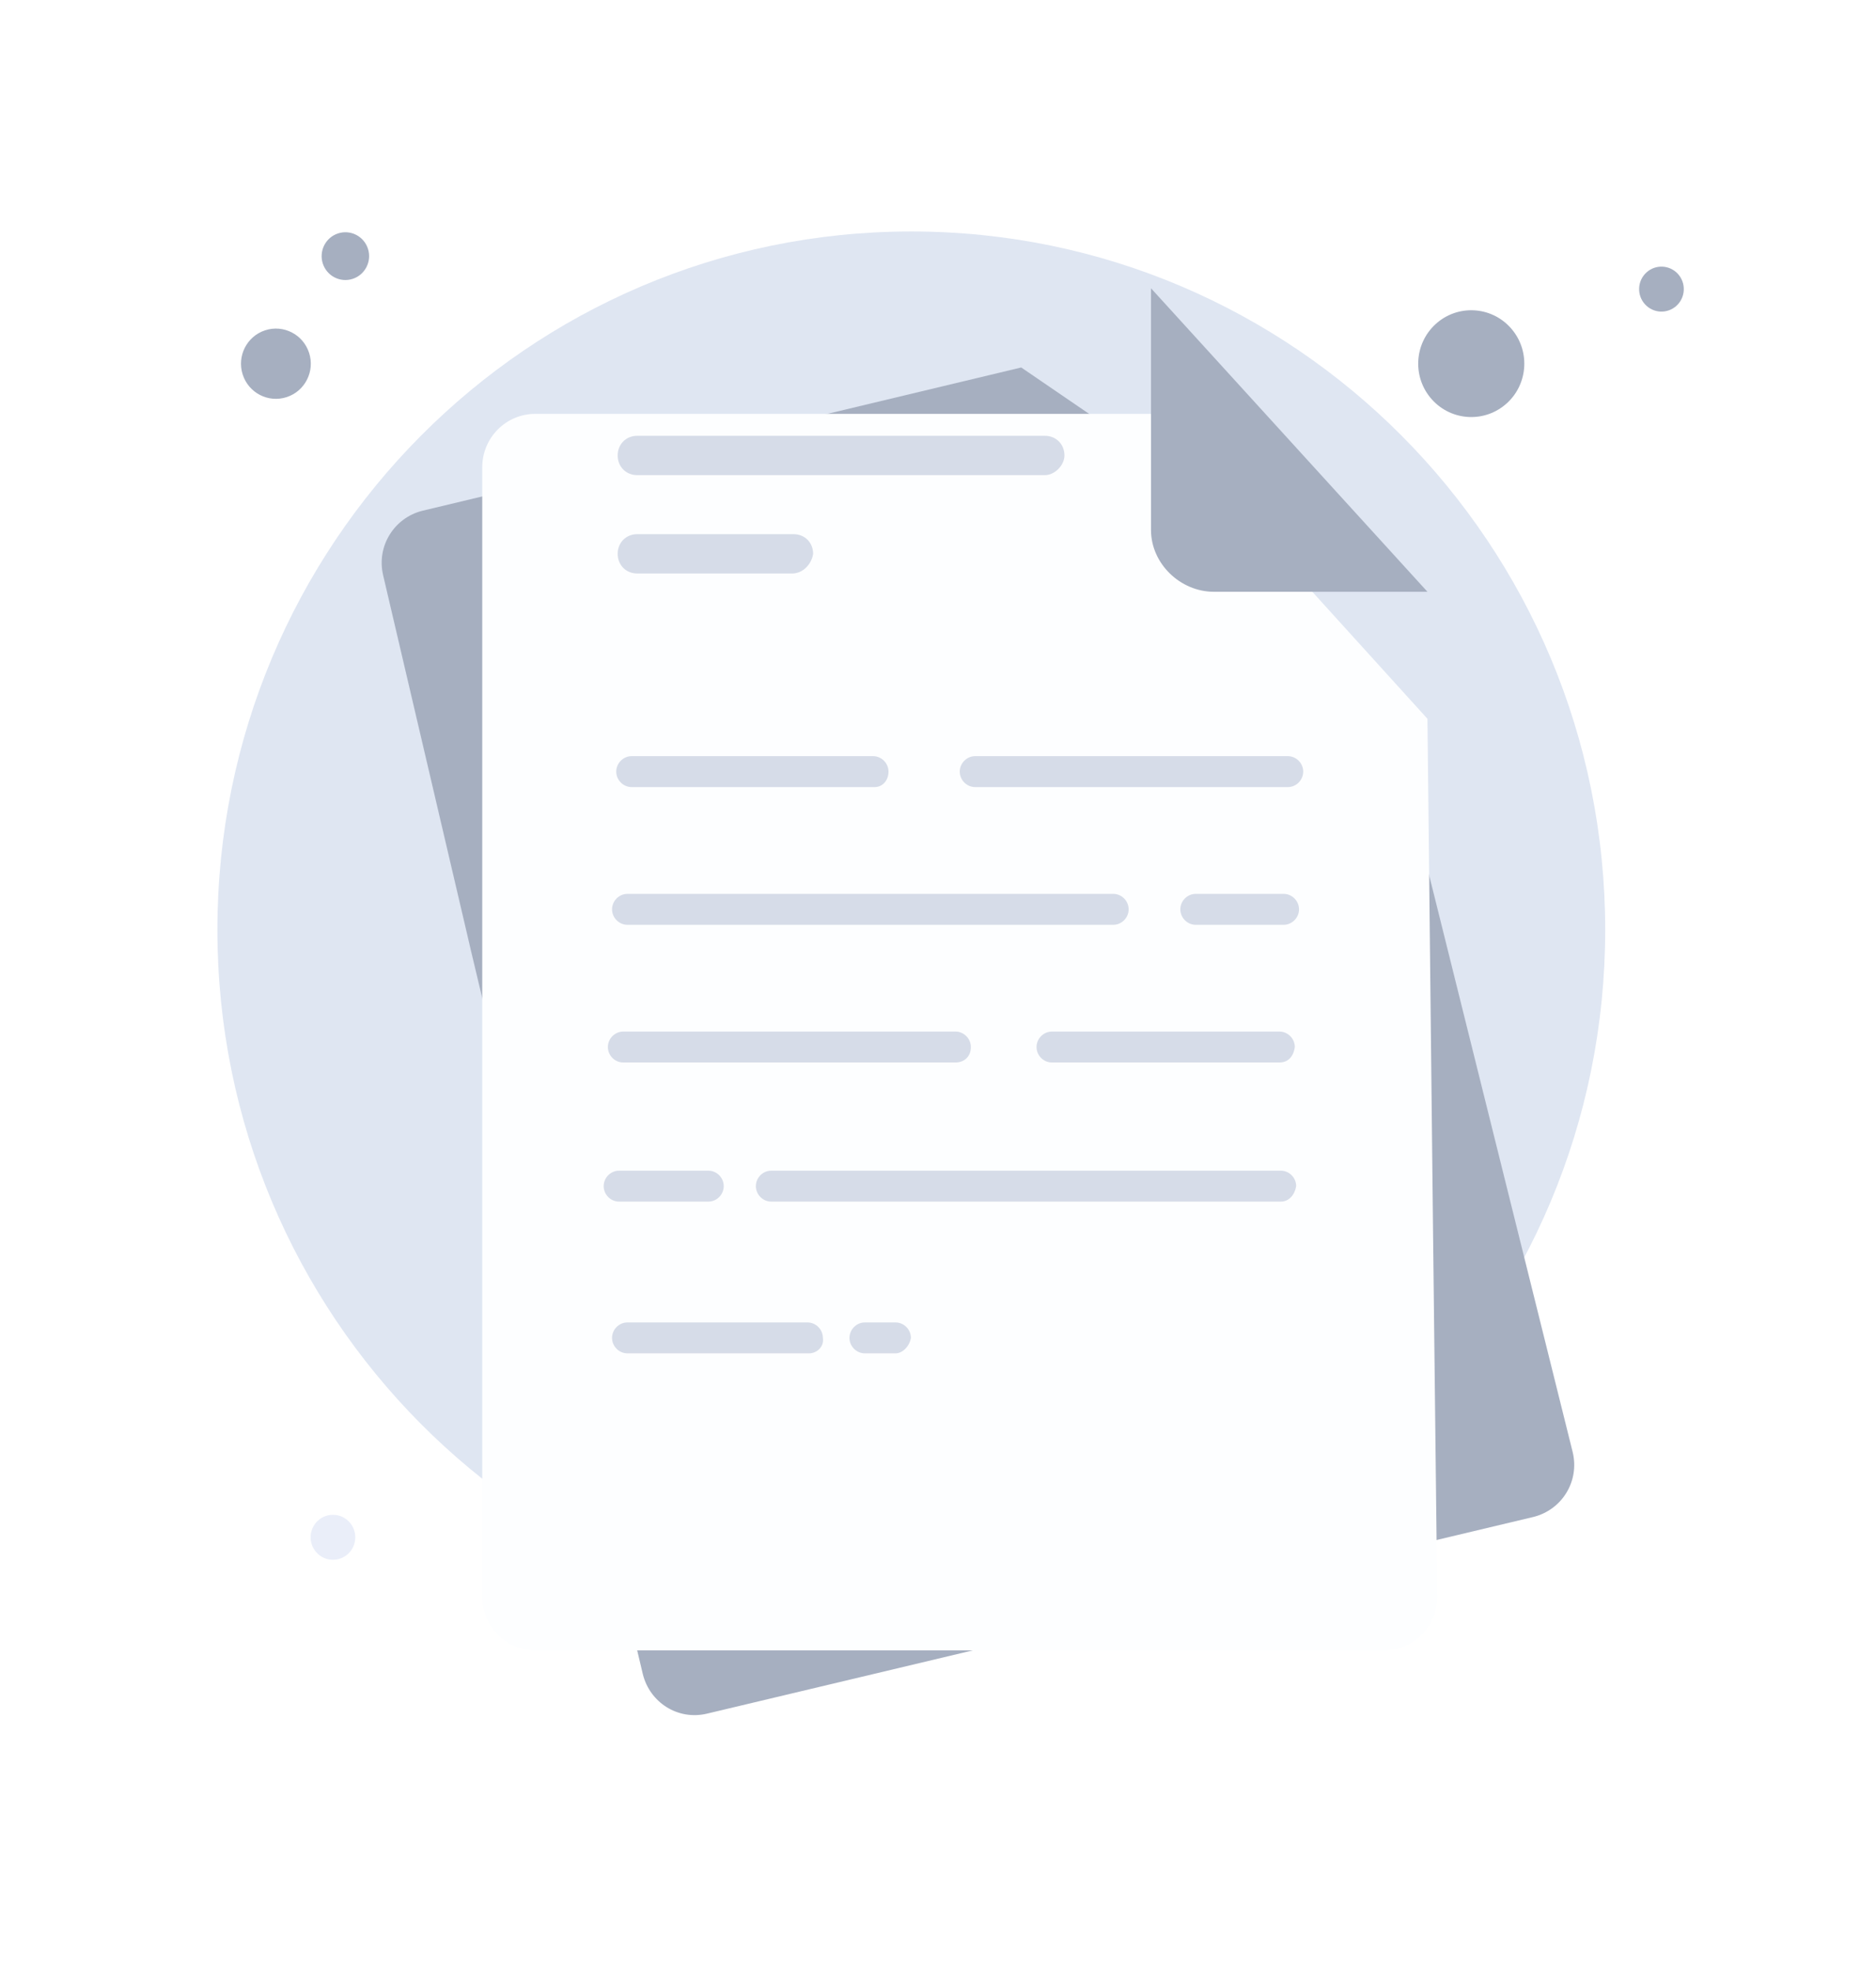 <svg width="80" height="84" viewBox="0 0 80 84" fill="none" xmlns="http://www.w3.org/2000/svg">
<path d="M12.226 16.924C13.008 16.669 13.435 15.824 13.181 15.038C12.927 14.252 12.087 13.821 11.306 14.077C10.524 14.332 10.096 15.177 10.35 15.963C10.604 16.75 11.444 17.18 12.226 16.924Z" fill="#A6AFC0"/>
<path d="M15.041 11.884C15.572 11.71 15.863 11.136 15.691 10.601C15.518 10.066 14.947 9.774 14.415 9.948C13.884 10.121 13.593 10.696 13.765 11.23C13.938 11.765 14.509 12.058 15.041 11.884Z" fill="#A6AFC0"/>
<path d="M64.267 17.178C65.189 16.33 65.253 14.891 64.41 13.963C63.568 13.035 62.136 12.97 61.214 13.818C60.292 14.666 60.227 16.106 61.07 17.033C61.913 17.961 63.344 18.026 64.267 17.178Z" fill="#A6AFC0"/>
<path d="M71.494 13.029C71.882 12.672 71.909 12.066 71.554 11.675C71.199 11.285 70.597 11.257 70.208 11.614C69.82 11.971 69.793 12.577 70.148 12.968C70.503 13.359 71.105 13.386 71.494 13.029Z" fill="#A6AFC0"/>
<path d="M14.841 66.224C15.229 65.867 15.256 65.261 14.901 64.87C14.546 64.48 13.944 64.452 13.555 64.809C13.167 65.166 13.14 65.772 13.495 66.163C13.85 66.553 14.452 66.581 14.841 66.224Z" fill="#EAEEF9"/>
<path d="M38.861 69.39C55.203 69.39 68.452 56.065 68.452 39.627C68.452 23.19 55.203 9.865 38.861 9.865C22.519 9.865 9.271 23.19 9.271 39.627C9.271 56.065 22.519 69.39 38.861 69.39Z" fill="#DFE6F2"/>
<g filter="url(#filter0_d_548_7247)">
<path d="M20.21 35.699L16.34 19.171C16.043 17.913 16.817 16.716 18.007 16.416L43.549 10.308L50.783 15.249L55.003 22.5L60.28 29.277L62.542 38.364L67.067 56.539C67.365 57.797 66.591 58.994 65.4 59.294L30.153 67.678C28.903 67.977 27.712 67.199 27.414 66.001L19.913 34.442" fill="#A6AFC0"/>
</g>
<g filter="url(#filter1_d_548_7247)">
<path d="M61.289 62.708C61.289 63.965 60.277 64.983 59.026 64.983H22.827C21.577 64.983 20.565 63.965 20.565 62.708V14.56C20.565 13.303 21.577 12.285 22.827 12.285H49.084L60.872 25.28L61.11 47.078L61.289 62.708Z" fill="#FDFEFF"/>
</g>
<path d="M54.619 51.21H32.888C32.531 51.21 32.233 50.91 32.233 50.551C32.233 50.191 32.531 49.892 32.888 49.892H54.619C54.977 49.892 55.274 50.191 55.274 50.551C55.215 50.91 54.977 51.21 54.619 51.21Z" fill="#D6DCE8"/>
<path d="M30.208 51.21H26.398C26.041 51.21 25.743 50.91 25.743 50.551C25.743 50.191 26.041 49.892 26.398 49.892H30.208C30.566 49.892 30.863 50.191 30.863 50.551C30.863 50.91 30.566 51.21 30.208 51.21Z" fill="#D6DCE8"/>
<path d="M54.561 45.281H44.857C44.499 45.281 44.202 44.982 44.202 44.623C44.202 44.263 44.499 43.964 44.857 43.964H54.561C54.919 43.964 55.216 44.263 55.216 44.623C55.157 45.042 54.919 45.281 54.561 45.281Z" fill="#D6DCE8"/>
<path d="M40.747 45.281H26.577C26.219 45.281 25.922 44.982 25.922 44.623C25.922 44.263 26.219 43.964 26.577 43.964H40.747C41.104 43.964 41.402 44.263 41.402 44.623C41.402 45.042 41.104 45.281 40.747 45.281Z" fill="#D6DCE8"/>
<path d="M54.74 39.413H50.989C50.632 39.413 50.334 39.113 50.334 38.754C50.334 38.395 50.632 38.095 50.989 38.095H54.74C55.097 38.095 55.395 38.395 55.395 38.754C55.395 39.113 55.097 39.413 54.74 39.413Z" fill="#D6DCE8"/>
<path d="M47.475 39.413H26.755C26.398 39.413 26.1 39.113 26.1 38.754C26.1 38.395 26.398 38.095 26.755 38.095H47.475C47.832 38.095 48.13 38.395 48.13 38.754C48.13 39.113 47.832 39.413 47.475 39.413Z" fill="#D6DCE8"/>
<path d="M38.19 57.677H36.88C36.523 57.677 36.225 57.378 36.225 57.019C36.225 56.659 36.523 56.36 36.88 56.36H38.19C38.547 56.36 38.845 56.659 38.845 57.019C38.785 57.378 38.488 57.677 38.19 57.677Z" fill="#D6DCE8"/>
<path d="M34.495 57.677H26.755C26.398 57.677 26.1 57.378 26.1 57.019C26.1 56.659 26.398 56.36 26.755 56.36H34.436C34.793 56.36 35.091 56.659 35.091 57.019C35.15 57.378 34.852 57.677 34.495 57.677Z" fill="#D6DCE8"/>
<path d="M54.919 33.544H41.583C41.226 33.544 40.928 33.244 40.928 32.885C40.928 32.526 41.226 32.226 41.583 32.226H54.919C55.277 32.226 55.574 32.526 55.574 32.885C55.574 33.244 55.277 33.544 54.919 33.544Z" fill="#D6DCE8"/>
<path d="M37.294 33.544H26.934C26.577 33.544 26.279 33.244 26.279 32.885C26.279 32.526 26.577 32.226 26.934 32.226H37.234C37.591 32.226 37.889 32.526 37.889 32.885C37.889 33.244 37.651 33.544 37.294 33.544Z" fill="#D6DCE8"/>
<path d="M44.559 20.25H27.173C26.697 20.25 26.34 19.89 26.34 19.411C26.34 18.932 26.697 18.573 27.173 18.573H44.559C45.035 18.573 45.392 18.932 45.392 19.411C45.392 19.83 44.975 20.25 44.559 20.25Z" fill="#D6DCE8"/>
<path d="M33.782 24.441H27.173C26.697 24.441 26.34 24.082 26.34 23.603C26.34 23.124 26.697 22.765 27.173 22.765H33.842C34.318 22.765 34.675 23.124 34.675 23.603C34.616 24.022 34.258 24.441 33.782 24.441Z" fill="#D6DCE8"/>
<path d="M49.083 12.285V22.585C49.083 24.022 50.334 25.22 51.763 25.22H60.872" fill="#A6AFC0"/>
<defs>
<filter id="filter0_d_548_7247" x="5.57" y="4.955" width="72.267" height="78.847" filterUnits="userSpaceOnUse" color-interpolation-filters="sRGB">
<feFlood flood-opacity="0" result="BackgroundImageFix"/>
<feColorMatrix in="SourceAlpha" type="matrix" values="0 0 0 0 0 0 0 0 0 0 0 0 0 0 0 0 0 0 127 0" result="hardAlpha"/>
<feOffset dy="5.353"/>
<feGaussianBlur stdDeviation="5.353"/>
<feColorMatrix type="matrix" values="0 0 0 0 0.398 0 0 0 0 0.477 0 0 0 0 0.575 0 0 0 0.27 0"/>
<feBlend mode="normal" in2="BackgroundImageFix" result="effect1_dropShadow_548_7247"/>
<feBlend mode="normal" in="SourceGraphic" in2="effect1_dropShadow_548_7247" result="shape"/>
</filter>
<filter id="filter1_d_548_7247" x="9.858" y="6.931" width="62.137" height="74.112" filterUnits="userSpaceOnUse" color-interpolation-filters="sRGB">
<feFlood flood-opacity="0" result="BackgroundImageFix"/>
<feColorMatrix in="SourceAlpha" type="matrix" values="0 0 0 0 0 0 0 0 0 0 0 0 0 0 0 0 0 0 127 0" result="hardAlpha"/>
<feOffset dy="5.353"/>
<feGaussianBlur stdDeviation="5.353"/>
<feColorMatrix type="matrix" values="0 0 0 0 0.398 0 0 0 0 0.477 0 0 0 0 0.575 0 0 0 0.27 0"/>
<feBlend mode="normal" in2="BackgroundImageFix" result="effect1_dropShadow_548_7247"/>
<feBlend mode="normal" in="SourceGraphic" in2="effect1_dropShadow_548_7247" result="shape"/>
</filter>
</defs>
</svg>
